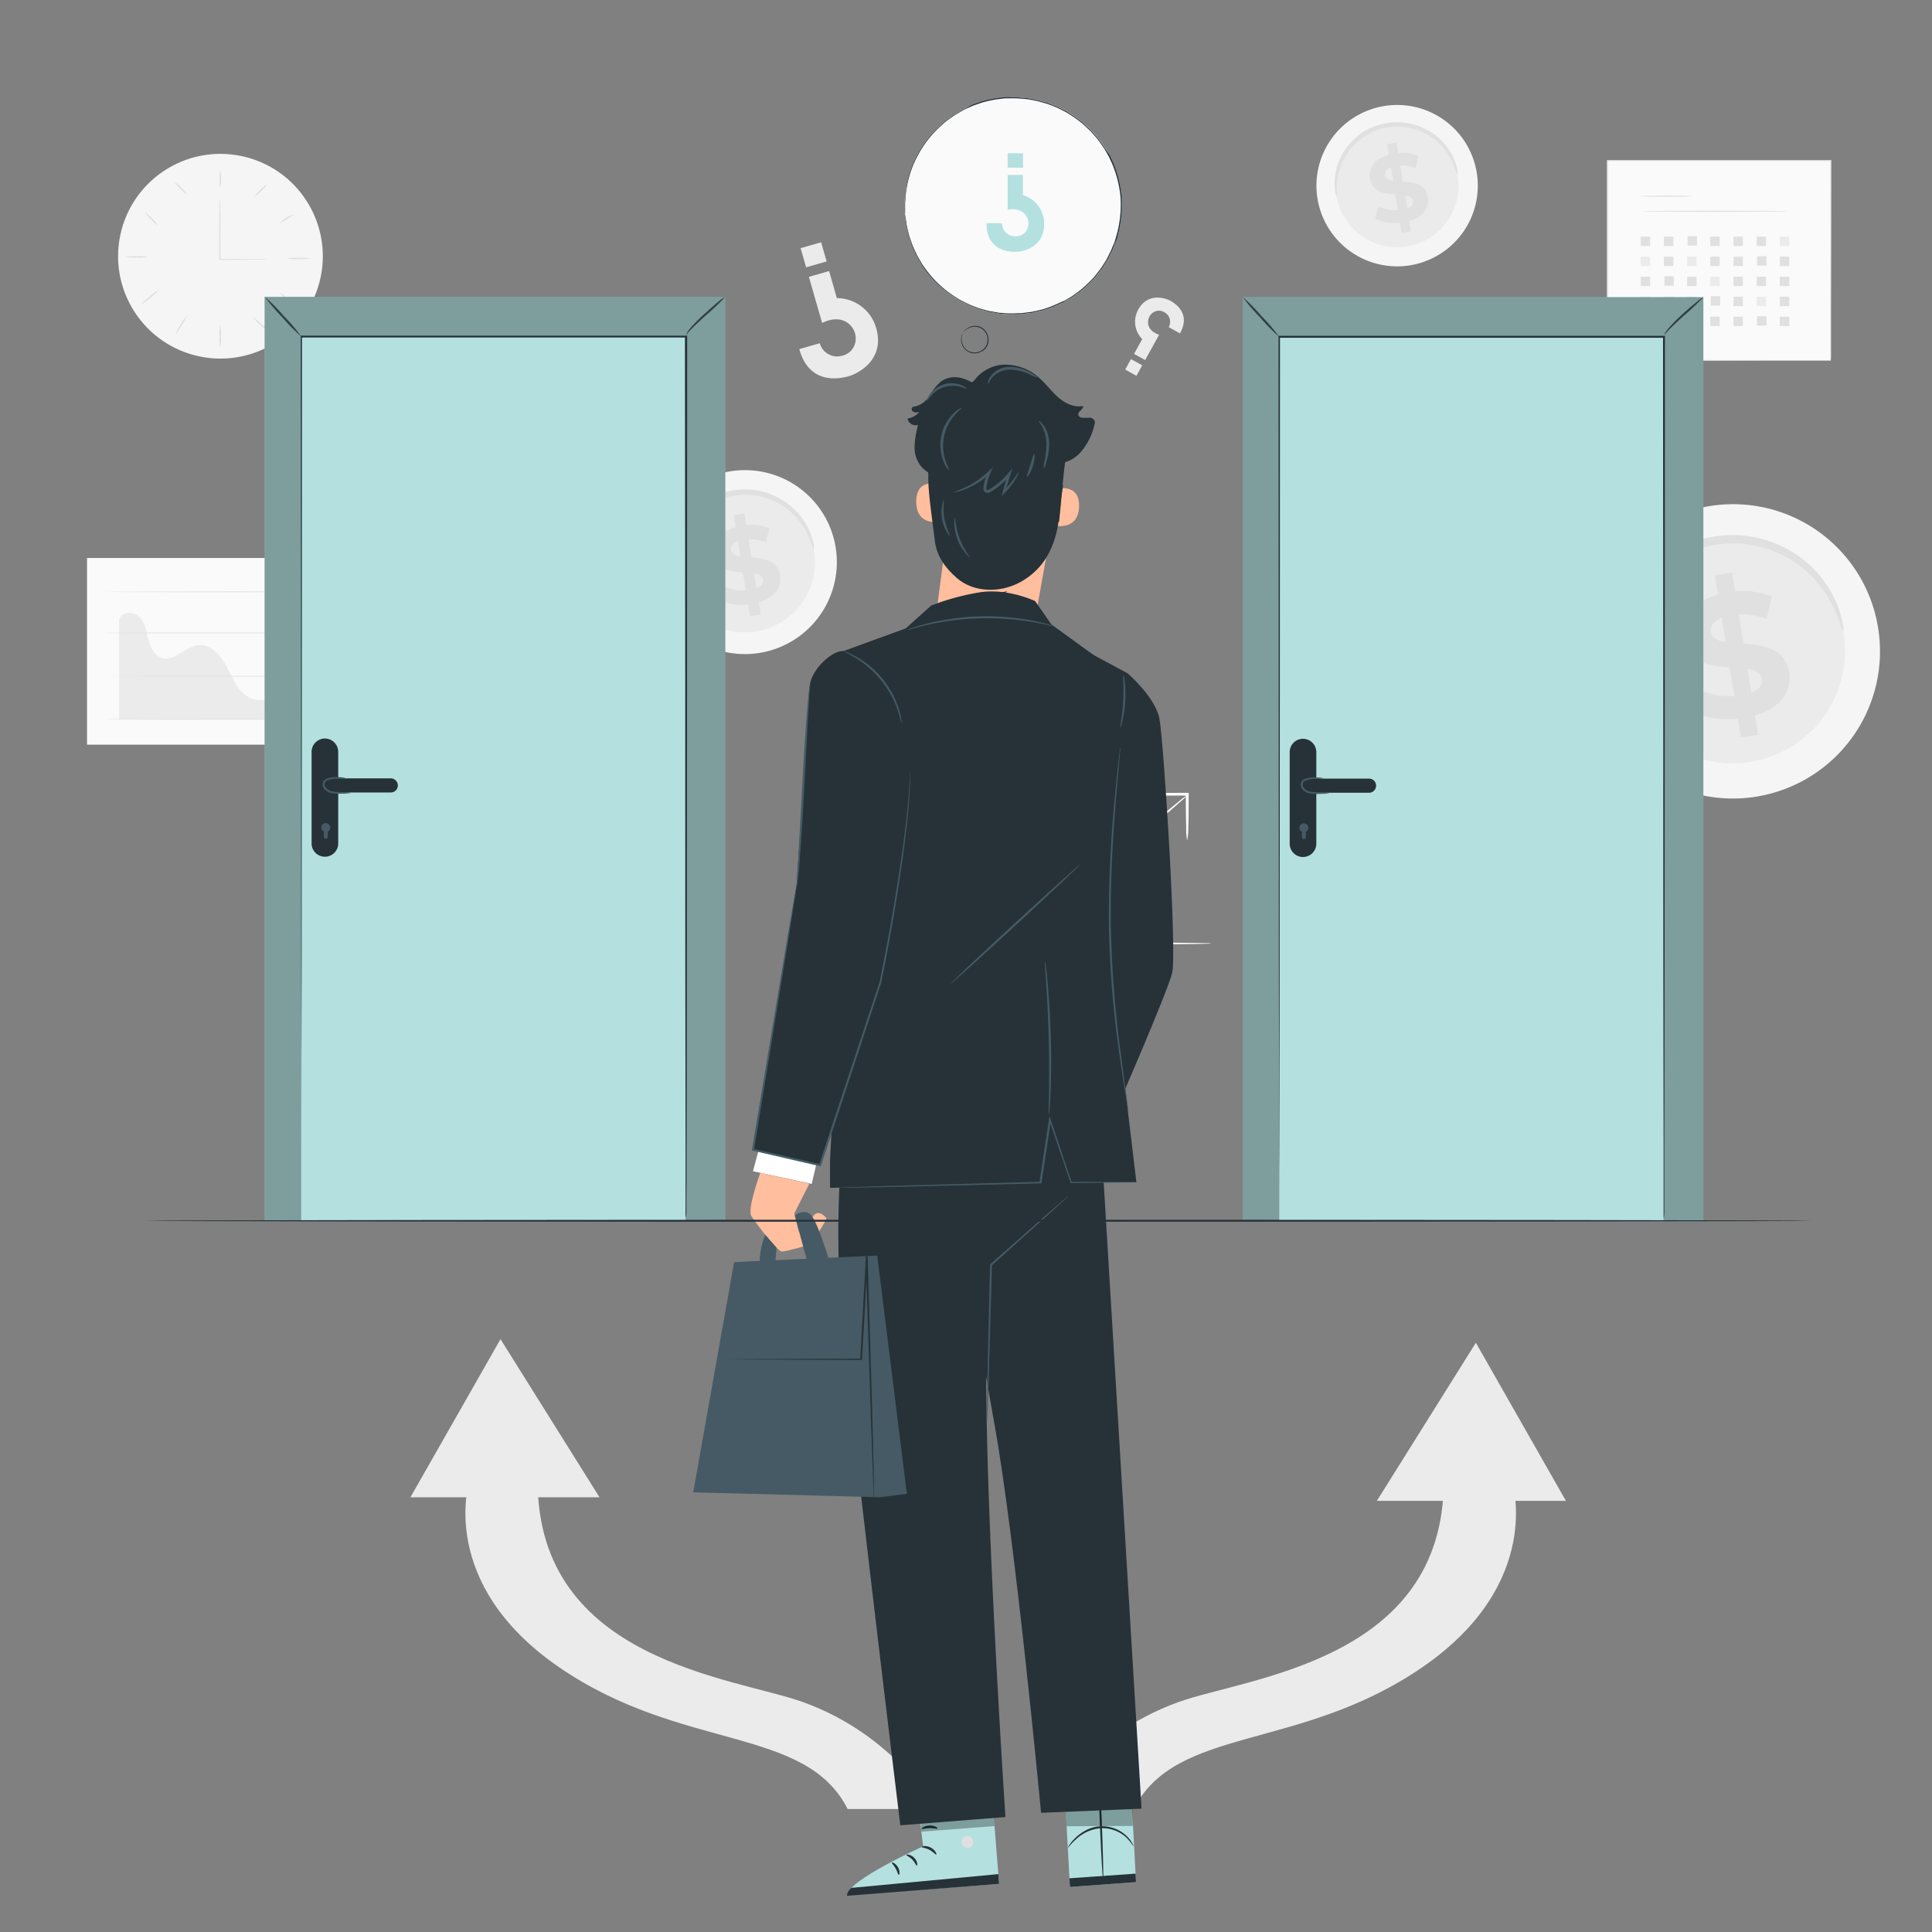 
<svg xmlns="http://www.w3.org/2000/svg" viewBox="0 0 500 500"><rect x="0" y="0" width="500" height="500" fill="#808080" stroke="none"/><g id="freepik--background-complete--inject-262"><circle cx="57.04" cy="66.31" r="26.49" transform="translate(-19.47 108.68) rotate(-78.27)" style="fill:#f5f5f5"></circle><path d="M69.07,67.12a5,5,0,0,1-.94.07l-2.57,0c-2.18,0-5.23.05-8.66.05h-.17v-.17c0-.55,0-1.13,0-1.71,0-3.84,0-7.31.05-9.83,0-1.21,0-2.21.06-3a5.6,5.6,0,0,1,.07-1.09A8,8,0,0,1,57,52.6c0,.77,0,1.77.06,3,0,2.52,0,6,0,9.83v1.71L56.9,67c3.43,0,6.48,0,8.66.06l2.57,0A5.83,5.83,0,0,1,69.07,67.12Z" style="fill:#e0e0e0"></path><path d="M57,44.17a7.63,7.63,0,0,1,.17,2.23A7.53,7.53,0,0,1,57,48.62a7.15,7.15,0,0,1-.17-2.22A7.24,7.24,0,0,1,57,44.17Z" style="fill:#e0e0e0"></path><path d="M69.05,47.74a7.54,7.54,0,0,1-1.43,1.68,7.54,7.54,0,0,1-1.68,1.43,7.54,7.54,0,0,1,1.43-1.68A7.54,7.54,0,0,1,69.05,47.74Z" style="fill:#e0e0e0"></path><path d="M76.1,55.45a8.32,8.32,0,0,1-1.82,1.22,9,9,0,0,1-1.92,1.06,5.85,5.85,0,0,1,1.74-1.35A5.89,5.89,0,0,1,76.1,55.45Z" style="fill:#e0e0e0"></path><path d="M80.24,66.89a13.3,13.3,0,0,1-3,.17,13.25,13.25,0,0,1-3-.17,14,14,0,0,1,3-.17A14,14,0,0,1,80.24,66.89Z" style="fill:#e0e0e0"></path><path d="M38.17,66.49a12.55,12.55,0,0,1-2.87.17,12.43,12.43,0,0,1-2.86-.17,11.79,11.79,0,0,1,2.86-.17A11.91,11.91,0,0,1,38.17,66.49Z" style="fill:#e0e0e0"></path><path d="M41.14,75A12.83,12.83,0,0,1,39,77a13.51,13.51,0,0,1-2.38,1.7,12.18,12.18,0,0,1,2.16-2A11.86,11.86,0,0,1,41.14,75Z" style="fill:#e0e0e0"></path><path d="M48.48,81.59A19.12,19.12,0,0,1,47,84.15a19.33,19.33,0,0,1-1.57,2.5A9.86,9.86,0,0,1,46.71,84,10,10,0,0,1,48.48,81.59Z" style="fill:#e0e0e0"></path><path d="M57,90.09a13.3,13.3,0,0,1-.17-3A13.25,13.25,0,0,1,57,84a14,14,0,0,1,.17,3A14,14,0,0,1,57,90.09Z" style="fill:#e0e0e0"></path><path d="M70.06,86a8.67,8.67,0,0,1-2.51-1.71,8.83,8.83,0,0,1-2-2.24,28.65,28.65,0,0,1,2.26,2A29.43,29.43,0,0,1,70.06,86Z" style="fill:#e0e0e0"></path><path d="M76.19,79.43a10.82,10.82,0,0,1-2-1.76,10.47,10.47,0,0,1-1.76-2,10.67,10.67,0,0,1,2,1.77A10.6,10.6,0,0,1,76.19,79.43Z" style="fill:#e0e0e0"></path><path d="M40.86,58.33a8.22,8.22,0,0,1-1.77-1.53A8.22,8.22,0,0,1,37.56,55a8,8,0,0,1,1.77,1.53A8,8,0,0,1,40.86,58.33Z" style="fill:#e0e0e0"></path><path d="M48.44,50.35a7.49,7.49,0,0,1-1.74-1.49,7.92,7.92,0,0,1-1.51-1.74,7.87,7.87,0,0,1,1.75,1.5A8.12,8.12,0,0,1,48.44,50.35Z" style="fill:#e0e0e0"></path><rect x="415.96" y="41.59" width="57.82" height="51.73" style="fill:#fafafa"></rect><path d="M473.78,93.32s0-.34,0-1,0-1.57,0-2.78c0-2.43,0-6,0-10.5,0-9,0-21.95-.07-37.49l.13.13-57.82,0h0l.15-.15c0,18.82,0,36.52,0,51.73l-.13-.14,41.82.07,11.79,0,3.13,0h0l-3.1,0-11.76,0L416,93.45h-.14v-.13c0-15.21,0-32.91,0-51.73v-.16H416l57.82,0h.13v.14c0,15.57-.05,28.52-.07,37.58,0,4.51,0,8,0,10.47,0,1.2,0,2.11,0,2.74S473.78,93.32,473.78,93.32Z" style="fill:#e0e0e0"></path><path d="M438.13,50.78c0,.08-3,.15-6.8.15s-6.79-.07-6.79-.15,3-.16,6.79-.16S438.13,50.69,438.13,50.78Z" style="fill:#e0e0e0"></path><path d="M462.63,54.66c0,.09-8.36.16-18.67.16s-18.68-.07-18.68-.16,8.36-.15,18.68-.15S462.63,54.58,462.63,54.66Z" style="fill:#e0e0e0"></path><rect x="424.63" y="61.24" width="2.44" height="2.44" style="fill:#e0e0e0"></rect><rect x="430.63" y="61.24" width="2.44" height="2.44" style="fill:#e0e0e0"></rect><rect x="436.74" y="61.13" width="2.44" height="2.44" style="fill:#e0e0e0"></rect><rect x="442.62" y="61.24" width="2.44" height="2.44" style="fill:#e0e0e0"></rect><rect x="448.62" y="61.24" width="2.44" height="2.44" style="fill:#e0e0e0"></rect><rect x="454.62" y="61.24" width="2.44" height="2.44" style="fill:#e0e0e0"></rect><rect x="460.61" y="61.24" width="2.44" height="2.44" style="fill:#ebebeb"></rect><rect x="424.63" y="66.42" width="2.44" height="2.44" style="fill:#ebebeb"></rect><rect x="430.63" y="66.42" width="2.44" height="2.44" style="fill:#e0e0e0"></rect><rect x="436.63" y="66.42" width="2.44" height="2.44" style="fill:#ebebeb"></rect><rect x="442.62" y="66.42" width="2.44" height="2.44" style="fill:#e0e0e0"></rect><rect x="448.62" y="66.42" width="2.44" height="2.44" style="fill:#e0e0e0"></rect><rect x="454.73" y="66.31" width="2.44" height="2.44" style="fill:#e0e0e0"></rect><rect x="460.61" y="66.42" width="2.44" height="2.44" style="fill:#e0e0e0"></rect><rect x="424.63" y="71.6" width="2.44" height="2.44" style="fill:#e0e0e0"></rect><rect x="430.74" y="71.49" width="2.44" height="2.44" style="fill:#e0e0e0"></rect><rect x="436.63" y="71.6" width="2.44" height="2.44" style="fill:#e0e0e0"></rect><rect x="442.62" y="71.6" width="2.44" height="2.44" style="fill:#ebebeb"></rect><rect x="448.62" y="71.6" width="2.44" height="2.44" style="fill:#e0e0e0"></rect><rect x="454.62" y="71.6" width="2.44" height="2.44" style="fill:#e0e0e0"></rect><rect x="460.61" y="71.6" width="2.44" height="2.44" style="fill:#e0e0e0"></rect><rect x="424.63" y="76.78" width="2.44" height="2.44" style="fill:#e0e0e0"></rect><rect x="430.63" y="76.78" width="2.44" height="2.44" style="fill:#e0e0e0"></rect><rect x="436.63" y="76.78" width="2.44" height="2.44" style="fill:#e0e0e0"></rect><rect x="442.73" y="76.67" width="2.44" height="2.44" style="fill:#e0e0e0"></rect><rect x="448.62" y="76.78" width="2.44" height="2.44" style="fill:#e0e0e0"></rect><rect x="454.62" y="76.78" width="2.44" height="2.44" style="fill:#ebebeb"></rect><rect x="460.61" y="76.78" width="2.44" height="2.44" style="fill:#e0e0e0"></rect><rect x="424.63" y="81.96" width="2.44" height="2.44" style="fill:#e0e0e0"></rect><rect x="430.63" y="81.96" width="2.44" height="2.44" style="fill:#ebebeb"></rect><rect x="436.63" y="81.96" width="2.44" height="2.44" style="fill:#e0e0e0"></rect><rect x="442.62" y="81.96" width="2.44" height="2.44" style="fill:#e0e0e0"></rect><rect x="448.62" y="81.96" width="2.44" height="2.44" style="fill:#e0e0e0"></rect><rect x="454.73" y="81.84" width="2.44" height="2.44" style="fill:#e0e0e0"></rect><rect x="460.61" y="81.96" width="2.44" height="2.44" style="fill:#e0e0e0"></rect><path d="M486.13,163A38.08,38.08,0,1,1,443,130.89,38,38,0,0,1,486.13,163Z" style="fill:#f5f5f5"></path><path d="M477.16,164.31a29,29,0,1,1-32.87-24.48A29,29,0,0,1,477.16,164.31Z" style="fill:#ebebeb"></path><path d="M477,163.41c-.18,0-.48-1.21-1.26-3.34a30.77,30.77,0,0,0-4.6-8.32,28.84,28.84,0,0,0-10.89-8.59,26.61,26.61,0,0,0-3.79-1.39,27.37,27.37,0,0,0-4.1-.88,28.35,28.35,0,0,0-4.34-.25,28.16,28.16,0,0,0-8.79,1.56,27.45,27.45,0,0,0-4,1.73,28.07,28.07,0,0,0-6.63,4.85,29.09,29.09,0,0,0-4.6,5.86,29.58,29.58,0,0,0-2.67,6,30.71,30.71,0,0,0-1.45,9.39c0,2.27.14,3.54,0,3.57s-.56-1.2-.83-3.52a26.72,26.72,0,0,1,.8-9.88,29,29,0,0,1,7.33-12.81,29.54,29.54,0,0,1,11.34-7.22,29.82,29.82,0,0,1,9.48-1.69,30.08,30.08,0,0,1,4.68.31,28.7,28.7,0,0,1,4.42,1,27.4,27.4,0,0,1,4,1.57,29.83,29.83,0,0,1,6.67,4.37,29,29,0,0,1,4.63,5.14,26.63,26.63,0,0,1,4.15,9C477.14,162.09,477.15,163.39,477,163.41Z" style="fill:#e0e0e0"></path><path d="M454.19,185.14l.8,5-4.46.71-.78-4.86c-4.45.44-8.9-.26-11.66-1.78l1.58-5.83a18.27,18.27,0,0,0,9.15,1.78l-1.19-7.45c-5.14-.41-10.93-1.17-11.95-7.54-.76-4.73,2-9.33,8.94-11.26l-.8-5,4.46-.71.78,4.86a20.35,20.35,0,0,1,9.48,1.27l-1.35,5.84A18.44,18.44,0,0,0,450,159l1.21,7.58c5.13.36,10.83,1.14,11.84,7.42C463.79,178.62,461.05,183.17,454.19,185.14Zm-7.61-19-1-6.32c-2.28.91-3,2.35-2.77,3.82S444.52,165.85,446.58,166.15Zm9.38,9.52c-.25-1.56-1.67-2.2-3.7-2.57l1,6.15C455.4,178.41,456.19,177.09,456,175.67Z" style="fill:#e0e0e0"></path><path d="M216.32,142a23.8,23.8,0,1,1-27-20.07A23.77,23.77,0,0,1,216.32,142Z" style="fill:#f5f5f5"></path><path d="M210.72,142.86a18.14,18.14,0,1,1-20.55-15.3A18.12,18.12,0,0,1,210.72,142.86Z" style="fill:#ebebeb"></path><path d="M210.63,142.29a10.39,10.39,0,0,1-.79-2.08A18.78,18.78,0,0,0,207,135a18,18,0,0,0-6.81-5.37,16.57,16.57,0,0,0-2.36-.87,16.76,16.76,0,0,0-2.57-.55,18.62,18.62,0,0,0-2.71-.16,19,19,0,0,0-2.79.27A18.58,18.58,0,0,0,187,129a17.33,17.33,0,0,0-2.49,1.08,16.79,16.79,0,0,0-2.23,1.4,15.91,15.91,0,0,0-1.91,1.63,18.14,18.14,0,0,0-2.88,3.66,18.62,18.62,0,0,0-2.57,9.59,11.45,11.45,0,0,1,0,2.23,5.3,5.3,0,0,1-.52-2.2,16.68,16.68,0,0,1,.5-6.17,18,18,0,0,1,1.61-4,18.42,18.42,0,0,1,3-4,18.91,18.91,0,0,1,4.4-3.33,18.43,18.43,0,0,1,5.61-1.95,19.16,19.16,0,0,1,3-.29,18.08,18.08,0,0,1,5.69.82,16.89,16.89,0,0,1,2.52,1,18.8,18.8,0,0,1,4.17,2.73,18.42,18.42,0,0,1,2.89,3.21,16.74,16.74,0,0,1,2.6,5.63A5.32,5.32,0,0,1,210.63,142.29Z" style="fill:#e0e0e0"></path><path d="M196.35,155.87l.5,3.12-2.78.45-.49-3a13.34,13.34,0,0,1-7.29-1.11l1-3.65a11.44,11.44,0,0,0,5.72,1.12l-.75-4.66c-3.21-.25-6.83-.73-7.46-4.71-.48-3,1.26-5.83,5.58-7l-.49-3.09,2.78-.45.49,3a12.69,12.69,0,0,1,5.92.79l-.84,3.65a11.44,11.44,0,0,0-4.49-.76l.76,4.73c3.2.23,6.77.72,7.39,4.64C202.36,151.8,200.64,154.65,196.35,155.87ZM191.6,144l-.64-3.95c-1.42.57-1.87,1.47-1.73,2.39S190.31,143.82,191.6,144Zm5.86,6c-.15-1-1-1.38-2.31-1.61l.62,3.85C197.11,151.67,197.61,150.85,197.46,150Z" style="fill:#e0e0e0"></path><path d="M382.23,45a20.88,20.88,0,1,1-23.66-17.61A20.85,20.85,0,0,1,382.23,45Z" style="fill:#f5f5f5"></path><path d="M377.31,45.74a15.91,15.91,0,1,1-18-13.42A15.88,15.88,0,0,1,377.31,45.74Z" style="fill:#ebebeb"></path><path d="M377.24,45.24a8.55,8.55,0,0,1-.7-1.83,16.3,16.3,0,0,0-5-7.12,16.13,16.13,0,0,0-3.48-2.15,15.91,15.91,0,0,0-4.32-1.24,15.61,15.61,0,0,0-2.38-.14,17.07,17.07,0,0,0-2.45.24,18.28,18.28,0,0,0-2.37.61,15.39,15.39,0,0,0-2.19,1,14.94,14.94,0,0,0-1.95,1.23,14.7,14.7,0,0,0-1.68,1.43,16.12,16.12,0,0,0-2.52,3.22,15.75,15.75,0,0,0-1.47,3.26,16.76,16.76,0,0,0-.79,5.15,8.78,8.78,0,0,1,0,1.95,4.56,4.56,0,0,1-.46-1.93,14.73,14.73,0,0,1,.44-5.41,15.83,15.83,0,0,1,1.42-3.52,16.05,16.05,0,0,1,4.38-5.08,15.91,15.91,0,0,1,2.09-1.35,17.24,17.24,0,0,1,2.35-1,17.8,17.8,0,0,1,2.56-.67,18.27,18.27,0,0,1,2.64-.25,16.48,16.48,0,0,1,5,.71,16.79,16.79,0,0,1,2.22.87,16.34,16.34,0,0,1,3.65,2.39,16,16,0,0,1,2.54,2.82A14.78,14.78,0,0,1,377,43.27,4.7,4.7,0,0,1,377.24,45.24Z" style="fill:#e0e0e0"></path><path d="M364.71,57.16l.44,2.73-2.44.39-.43-2.66a11.67,11.67,0,0,1-6.39-1l.86-3.2a10,10,0,0,0,5,1l-.65-4.08c-2.82-.23-6-.64-6.55-4.14-.42-2.59,1.11-5.11,4.9-6.17L359,37.32l2.45-.39.42,2.66a11.15,11.15,0,0,1,5.2.7l-.74,3.2a10.3,10.3,0,0,0-3.94-.68l.66,4.16c2.82.2,5.94.63,6.49,4.07C370,53.58,368.48,56.08,364.71,57.16Zm-4.17-10.41L360,43.28c-1.25.5-1.65,1.29-1.52,2.1S359.41,46.58,360.54,46.75ZM365.69,52c-.14-.85-.92-1.2-2-1.4l.54,3.37C365.38,53.47,365.81,52.75,365.69,52Z" style="fill:#e0e0e0"></path><rect x="22.52" y="144.41" width="78.06" height="48.31" style="fill:#fafafa"></rect><path d="M81.74,179.34c-5.41-2.05-11.64,3.63-16.94,1.31-3.09-1.34-4.49-4.84-6-7.85s-4.12-6.18-7.47-5.83-6.11,4.26-9.37,3.32c-2.06-.59-3.09-2.88-3.6-4.95s-.88-4.38-2.44-5.84-4.84-1.06-5.09,1.06v25.62H91.87S83.61,180.06,81.74,179.34Z" style="fill:#ebebeb"></path><path d="M93.5,186.18s-14.8.09-33,.09-33.05,0-33.05-.09,14.8-.1,33.05-.1S93.5,186.12,93.5,186.18Z" style="fill:#e0e0e0"></path><path d="M93.5,175s-14.8.1-33,.1S27.4,175,27.4,175s14.8-.1,33.05-.1S93.5,174.93,93.5,175Z" style="fill:#e0e0e0"></path><path d="M93.5,163.8c0,.06-14.8.1-33,.1s-33.05,0-33.05-.1,14.8-.1,33.05-.1S93.5,163.75,93.5,163.8Z" style="fill:#e0e0e0"></path><path d="M93.5,153.17c0,.05-14.8.1-33,.1s-33.05-.05-33.05-.1,14.8-.1,33.05-.1S93.5,153.11,93.5,153.17Z" style="fill:#e0e0e0"></path><path d="M206.86,90.35l5.29-1.52a4.68,4.68,0,0,0,5.92,3.2,4.45,4.45,0,0,0,3.36-3.92,4.92,4.92,0,0,0-1.61-4.18c-1.32-1.22-3.67-2-7.06-.35l-3.42-11.93,5.23-1.5,2,7A10.62,10.62,0,0,1,226.78,85c2.22,7.74-4.2,11.53-7.17,12.38C217.34,98,209.44,99.72,206.86,90.35Z" style="fill:#ebebeb"></path><rect x="207.8" y="63.37" width="5.52" height="5.16" transform="translate(-10.02 60.66) rotate(-16.02)" style="fill:#ebebeb"></rect><path d="M305.37,86.27l-2.9-1.6a2.82,2.82,0,0,0-1.16-3.88,2.69,2.69,0,0,0-3.1.24,3,3,0,0,0-1.09,2.46c0,1.08.71,2.42,2.86,3.15l-3.62,6.54-2.87-1.59,2.12-3.83a6.39,6.39,0,0,1-1-7.69c2.35-4.23,6.69-3.11,8.32-2.21C304.18,78.55,308.25,81.19,305.37,86.27Z" style="fill:#ebebeb"></path><rect x="291.75" y="93.53" width="3.32" height="3.1" transform="translate(504.01 320.43) rotate(-151.02)" style="fill:#ebebeb"></rect><polygon points="129.53 346.57 106.22 387.49 155.15 387.49 129.53 346.57" style="fill:#ebebeb"></polygon><path d="M121.47,383.34s-8.48,26.44,23.34,48.22,63.59,15,74.56,36.61h22.75s-10.33-19-34.22-27.64c-17.82-6.45-68.75-10.53-68.75-57.19Z" style="fill:#ebebeb"></path><polygon points="381.95 347.5 405.26 388.42 356.33 388.42 381.95 347.5" style="fill:#ebebeb"></polygon><path d="M391.31,383.34s8.48,26.44-23.33,48.22-63.6,15-74.57,36.61H270.66s10.33-19,34.22-27.64c17.83-6.45,68.75-10.53,68.75-57.19Z" style="fill:#ebebeb"></path></g><g id="freepik--Character--inject-262"><path d="M313.46,244.16a5.87,5.87,0,0,1-1.09.08l-3.1.06-11.43.12-37.7.1h-3v-.36c0-14.08.08-26.7.11-35.9.05-4.51.08-8.17.11-10.79,0-1.21.05-2.19.07-2.92a4.76,4.76,0,0,1,.07-1,6.73,6.73,0,0,1,.06,1c0,.73,0,1.71.07,2.92,0,2.62.06,6.28.11,10.79,0,9.2.07,21.82.11,35.9l-.35-.35h2.68l37.7.1,11.43.12,3.1.06A8.55,8.55,0,0,1,313.46,244.16Z" style="fill:#fff"></path><path d="M307.23,205.82a13.88,13.88,0,0,1-1.67,1.59l-4.72,4.15c-4,3.48-9.59,8.26-15.78,13.49l-.93.8-.24.2-.23-.22-7-6.51h.44l-10.3,8.49-3,2.39a6.79,6.79,0,0,1-1.12.8,7,7,0,0,1,1-1l2.87-2.54,10.13-8.69.22-.19.22.2,7.05,6.48h-.47l.93-.79c6.19-5.24,11.82-9.95,15.91-13.33l4.87-4A14.18,14.18,0,0,1,307.23,205.82Z" style="fill:#fff"></path><path d="M307.23,217.55a18.07,18.07,0,0,1-.24-3.49c-.06-2.17-.11-5.17-.11-8.52l.35.36h-.6c-3.48,0-6.64,0-8.92-.11a18.57,18.57,0,0,1-3.69-.25,18.57,18.57,0,0,1,3.69-.25c2.28-.06,5.44-.1,8.92-.1h1v.35c0,3.35,0,6.35-.11,8.52A16.6,16.6,0,0,1,307.23,217.55Z" style="fill:#fff"></path><path d="M236.47,457.67l2.43,20.16s-19.62,8.81-19.53,12.59l39.2-2.88L256.07,456Z" style="fill:#B4E0E0"></path><path d="M250.64,475.2a1.63,1.63,0,0,1,1.27,1.75,1.55,1.55,0,0,1-1.72,1.28,1.71,1.71,0,0,1-1.34-1.86,1.62,1.62,0,0,1,1.94-1.13" style="fill:#e0e0e0"></path><path d="M258.57,487.54l-.2-2.52-38,3.56a3,3,0,0,0-1.19,2.06Z" style="fill:#263238"></path><path d="M238.55,478c0,.19,1,.2,2,.74s1.58,1.31,1.75,1.22-.21-1.18-1.44-1.82S238.49,477.82,238.55,478Z" style="fill:#263238"></path><path d="M234.55,480.06c0,.19.83.44,1.56,1.21s1,1.61,1.18,1.58.22-1.13-.7-2.06S234.54,479.87,234.55,480.06Z" style="fill:#263238"></path><path d="M232.61,485.22c.18,0,.37-1-.22-2s-1.52-1.36-1.59-1.19.54.69,1,1.53S232.42,485.22,232.61,485.22Z" style="fill:#263238"></path><path d="M238.51,473.3c.09.17,1-.17,2.05-.19s2,.26,2.07.08-.79-.79-2.08-.75S238.4,473.16,238.51,473.3Z" style="fill:#263238"></path><path d="M237.44,469a3.69,3.69,0,0,0,2-.17,9.06,9.06,0,0,0,2-.82,8.32,8.32,0,0,0,1.09-.7,2.33,2.33,0,0,0,.56-.51.85.85,0,0,0,0-1,1.11,1.11,0,0,0-.88-.37,2.88,2.88,0,0,0-.74.17,6.78,6.78,0,0,0-1.19.52,7,7,0,0,0-1.73,1.36c-.84.92-1.1,1.67-1,1.7s.49-.58,1.37-1.36a7.93,7.93,0,0,1,1.68-1.15,6.94,6.94,0,0,1,1.11-.44c.41-.15.76-.18.89,0s.05.09,0,.22a1.93,1.93,0,0,1-.41.38,12,12,0,0,1-1,.69,11.35,11.35,0,0,1-1.85.89A13.3,13.3,0,0,0,237.44,469Z" style="fill:#263238"></path><g style="opacity:0.3"><polygon points="257.08 468.09 257.39 472.58 238.44 474.04 238.13 469.96 257.08 468.09"></polygon></g><polygon points="292.31 455.36 294 487.09 276.9 488.34 275.15 456.56 292.31 455.36" style="fill:#B4E0E0"></polygon><path d="M285.49,486.51c-.14,0-.54-6.94-.89-15.51s-.51-15.53-.37-15.53.54,6.94.89,15.51S285.63,486.5,285.49,486.51Z" style="fill:#263238"></path><polygon points="293.88 484.9 276.78 486.1 276.9 488.34 294 487.09 293.88 484.9" style="fill:#263238"></polygon><path d="M276.34,478.18s.11-.28.41-.71a11.48,11.48,0,0,1,1.44-1.71,12,12,0,0,1,2.68-2,8.94,8.94,0,0,1,3.94-1.12,9.11,9.11,0,0,1,6.82,2.57A8,8,0,0,1,293,477a2,2,0,0,1,.31.77,16.46,16.46,0,0,0-1.9-2.3,9.14,9.14,0,0,0-6.55-2.32,10.5,10.5,0,0,0-6.39,2.86C277.07,477.27,276.42,478.24,276.34,478.18Z" style="fill:#263238"></path><g style="opacity:0.3"><polygon points="293.13 468.17 293.16 472.54 276.04 472.64 275.82 468.68 293.13 468.17"></polygon></g><path d="M251,99.5l.54-.13a10.13,10.13,0,0,1,8.29-5A13.14,13.14,0,0,1,269,97.85c1.75,1.54,3.13,3.47,4.89,5s4.09,2.69,6.37,2.21c.28.85-1.31,1.36-1.21,2.25a1,1,0,0,0,.9.78,10.74,10.74,0,0,0,1.88,0,1.51,1.51,0,0,1,1.49.92,1.74,1.74,0,0,1-.08.9,16.12,16.12,0,0,1-3.7,7.26,8.5,8.5,0,0,1-7.43,2.71c-2.16-.41-4-1.82-5.68-3.19l-9.76-7.82a21.71,21.71,0,0,1-4.15-4A7.39,7.39,0,0,1,251,99.5Z" style="fill:#263238"></path><path d="M253,100a10.59,10.59,0,0,0-4.54-2.24,6.33,6.33,0,0,0-4.89.93,14.08,14.08,0,0,0-3,3.68,5.93,5.93,0,0,1-3.68,2.8,1.37,1.37,0,0,0-.78.25c-.36.34-.1,1,.35,1.2a2.25,2.25,0,0,0,1.45,0,5.14,5.14,0,0,1-3.06,1.72A2.24,2.24,0,0,0,237.6,110a22.89,22.89,0,0,0-.9,5.61,7.73,7.73,0,0,0,1.82,5.25c1.43,1.54,3.74,2.39,4.36,4.39" style="fill:#263238"></path><path d="M266.67,167l-25.39-.32L244.12,145s-1.74-.37-1.85-9.78-.55-25.39-.55-25.39h0A32.69,32.69,0,0,1,274.57,114l1.39,1.08Z" style="fill:#ffbe9d"></path><path d="M273,126.63c.16-.07,6.47-1.91,6.26,4.52s-6.62,4.9-6.62,4.72S273,126.63,273,126.63Z" style="fill:#ffbe9d"></path><path d="M242.81,125.29c-.16-.07-5.89-1.61-5.69,4.82s6.62,4.89,6.63,4.71S242.81,125.29,242.81,125.29Z" style="fill:#ffbe9d"></path><path d="M275.1,125.92c-1,5.38-.77,8.22-1.66,11.81-1.41,5.7-4.24,10.07-9.37,12.91s-12.07,2.79-16.48-1.08c-3.06-2.68-5.22-5.72-5.68-9.77s-1.64-11.64-1.67-15.71c-.05-7.34.19-13.93.19-13.93l21-3.79,11.93,7.09Z" style="fill:#263238"></path><path d="M253.46,153.89a6.75,6.75,0,0,0,3.68.32,6.89,6.89,0,0,0,3.51-1.11c-.06-.16-1.61.32-3.58.53S253.48,153.72,253.46,153.89Z" style="fill:#263238"></path><path d="M274.08,135.08c.62-5.53,1-11.84,1.88-17.66.32-2.19,1.1-5.34.91-7.54s-.8-1.53-1.77-3.52c-1.22-2.5-5.88-4.17-8.61-4.72s-3.07-2.9-5.16-1.07a6.81,6.81,0,0,0-12.41,2.87,4.73,4.73,0,0,0-7.81,4.74,4.62,4.62,0,0,0-3.11,7.08c1,1.49,2.72,2.32,3.79,3.74a5.35,5.35,0,0,1,.32,5.81" style="fill:#263238"></path><path d="M247.06,133.93A12.26,12.26,0,0,0,251,144.3c.14-.12-1.57-2-2.65-4.93S247.24,133.92,247.06,133.93Z" style="fill:#455a64"></path><path d="M244.24,129.24A9.91,9.91,0,0,0,246,139a27.68,27.68,0,0,1-1.6-4.73C243.9,131.51,244.42,129.27,244.24,129.24Z" style="fill:#455a64"></path><path d="M270.66,107a14.41,14.41,0,0,0-6.55-5.86,8.4,8.4,0,0,0-8.42,1.06" style="fill:#263238"></path><path d="M270.13,121.24a5.41,5.41,0,0,1,.2-1.9,24.28,24.28,0,0,0,.49-4.45,10,10,0,0,0-1-4.27c-.51-1-1-1.53-.93-1.62s.72.33,1.39,1.36a8.58,8.58,0,0,1,1.24,4.52,15.61,15.61,0,0,1-.71,4.58A5,5,0,0,1,270.13,121.24Z" style="fill:#455a64"></path><path d="M265.79,123.37c-.19-.11.33-1.38.84-3s.82-2.93,1-2.91.21,1.47-.32,3.14S266,123.47,265.79,123.37Z" style="fill:#455a64"></path><path d="M245.65,121.71a5.23,5.23,0,0,1-1.45-2.29,11.48,11.48,0,0,1-.62-6.53,11.36,11.36,0,0,1,3.08-5.78,5.45,5.45,0,0,1,2.22-1.57c.07.1-.77.69-1.83,1.92a12.1,12.1,0,0,0-2.35,11.78C245.2,120.78,245.75,121.65,245.65,121.71Z" style="fill:#455a64"></path><path d="M268.57,97.79a9.8,9.8,0,0,1-2.06-.87,12.13,12.13,0,0,0-5.06-1.24,6.14,6.14,0,0,0-4.59,1.93,13.49,13.49,0,0,0-1.17,1.83c-.08,0-.11-1,.76-2.16a5.68,5.68,0,0,1,1.95-1.64,7,7,0,0,1,3-.71,10.68,10.68,0,0,1,5.3,1.52C268,97.15,268.62,97.71,268.57,97.79Z" style="fill:#455a64"></path><path d="M239.89,103.75c-.08,0,.07-.75.75-1.7a6.94,6.94,0,0,1,8.17-2.38c1.09.45,1.6,1,1.55,1s-.67-.25-1.71-.54a7.38,7.38,0,0,0-7.6,2.21C240.32,103.18,240,103.8,239.89,103.75Z" style="fill:#455a64"></path><path d="M246.81,127.39c0-.09,1-.37,2.73-1.13a22,22,0,0,0,6.21-4.2l1.21-1.18-.66,1.56a14,14,0,0,0-.91,3.06c-.1.52-.19,1.19,0,1.28s.72-.12,1.2-.46a19.12,19.12,0,0,0,4.31-3.82l1.12-1.33-.51,1.66-1.42,4.6-.48-.29a28.26,28.26,0,0,0,4.11-5.18,5.32,5.32,0,0,1-.72,1.68,17.94,17.94,0,0,1-3,3.92l-.79.78.3-1.08,1.31-4.63.61.32a19.27,19.27,0,0,1-4.46,4,7,7,0,0,1-.83.48,1.2,1.2,0,0,1-1.21-.05,1.28,1.28,0,0,1-.42-1.11c0-.34.08-.61.13-.9a13.76,13.76,0,0,1,1-3.2l.55.38a19.82,19.82,0,0,1-6.52,4.09A9.19,9.19,0,0,1,246.81,127.39Z" style="fill:#455a64"></path><path d="M259.08,102.59a3.29,3.29,0,0,0-2-1.57,5.89,5.89,0,0,0-2.61-.06,9.41,9.41,0,0,0-5.47,3.16c-.31.38-.59,1-.26,1.32a1.12,1.12,0,0,0,.72.25,40.1,40.1,0,0,0,9.48-.34" style="fill:#263238"></path><path d="M273.18,164.27a6.21,6.21,0,0,1-1.35-.1l-3.65-.43c-3.08-.36-7.35-.81-12.07-1.16s-9-.52-12.11-.61l-3.68-.11a6.57,6.57,0,0,1-1.35-.1,7.33,7.33,0,0,1,1.35-.1c.87,0,2.13-.06,3.69-.06,3.11,0,7.4.11,12.14.46s9,.86,12.08,1.32c1.54.22,2.78.43,3.63.59A7.08,7.08,0,0,1,273.18,164.27Z" style="fill:#455a64"></path><path d="M284.57,288.45l10.86,179.64-26,1.06s-6.56-69.91-12-100.19-6.81-42.73-6.81-42.73l4.8-34.71Z" style="fill:#263238"></path><path d="M218.13,294.55a259.15,259.15,0,0,0,0,49.25C220.7,371.55,233,472.39,233,472.39l27.21-2.14s-8-119.51-3.74-138.72l18.68-17.87,2.67-28.26Z" style="fill:#263238"></path><path d="M276.47,309.57a3,3,0,0,1-.36.38l-1.1,1-4.16,3.8-14.24,12.79.09-.18c-.05,2.22-.11,4.52-.17,6.88-.26,9.28-.5,17.67-.68,23.82-.11,3-.2,5.45-.26,7.21-.05.81-.08,1.46-.1,2a3.42,3.42,0,0,1-.07.68,3.38,3.38,0,0,1,0-.69v-2c0-1.77.06-4.22.1-7.22.14-6.15.32-14.55.53-23.82.06-2.36.12-4.66.18-6.88v-.11l.09-.08,14.35-12.66,4.26-3.69,1.15-1A2.08,2.08,0,0,1,276.47,309.57Z" style="fill:#455a64"></path><path d="M291.88,174.31s7.05,6.06,8.16,11.59,4.6,60.75,3.31,65.91-15,36.64-15,36.64l-3.79-30.75V227Z" style="fill:#263238"></path><polygon points="196.28 297.86 194.87 303.11 210.07 306.4 211.25 301.35 196.28 297.86" style="fill:#fff"></polygon><path d="M214.81,300.13v7.29L269.27,306s2.75-17.34,3.06-16.41S277.59,306,277.59,306l16.51,0L286,238.05l5.93-63.74-20.48-11-2.13-4.41s-22.09-2.22-28-1.17L239.22,163l-7.86,2.8-13.23,72.24Z" style="fill:#263238"></path><path d="M218.26,168.51l16.15-5.89,6.56-5.89a62.34,62.34,0,0,1,12.12-3.36c7.4-1.35,14.8,2.19,14.8,2.19l4.21,6.05L293,176.76l-2,57.87L228,239.18Z" style="fill:#263238"></path><path d="M206.13,229.33c.51-.68,2.71-48.73,3.55-52.6s5.72-8.41,8.58-8.24,17.33,10.59,17.33,29.44-7.74,56.2-7.74,56.2L212.2,301.57l-17.33-4,11.44-69.32" style="fill:#263238"></path><path d="M234.63,163a66.66,66.66,0,0,1,37.91-1" style="fill:#263238"></path><path d="M272.54,162a7.53,7.53,0,0,1-1.49-.27c-.95-.21-2.33-.48-4-.77a73,73,0,0,0-13.5-.94,71,71,0,0,0-13.42,1.68c-1.69.38-3.06.72-4,1a8,8,0,0,1-1.47.34,8.88,8.88,0,0,1,1.41-.54c.92-.32,2.27-.72,4-1.15a63.08,63.08,0,0,1,27.07-.74c1.72.34,3.09.66,4,.94A8.79,8.79,0,0,1,272.54,162Z" style="fill:#455a64"></path><path d="M289.93,193.44v.25c0,.19,0,.43-.05.71-.06.67-.13,1.59-.23,2.75-.22,2.38-.52,5.83-.87,10.1-.67,8.52-1.5,20.33-1.27,33.38a290.28,290.28,0,0,0,2.72,33.29c.56,4.2,1,7.62,1.35,10,.15,1.15.27,2.07.36,2.73,0,.29.05.52.08.72s0,.24,0,.24a1,1,0,0,1-.07-.24c0-.19-.08-.42-.13-.7l-.45-2.72c-.39-2.36-.92-5.78-1.52-10A267.64,267.64,0,0,1,287,240.64a309.4,309.4,0,0,1,1.43-33.42c.39-4.27.74-7.71,1-10.09.14-1.15.25-2.07.33-2.74,0-.28.07-.52.09-.71A.81.81,0,0,1,289.93,193.44Z" style="fill:#455a64"></path><path d="M235.59,197.93c0,18.84-7.74,56.2-7.74,56.2L212.2,301.57l-17.33-4,11.44-69.32" style="fill:#263238"></path><path d="M206.31,228.21a1.52,1.52,0,0,1,0,.35c0,.24-.08.57-.14,1l-.6,3.86c-.54,3.39-1.33,8.3-2.31,14.45-2,12.34-4.84,29.67-8.11,49.7l-.19-.28,17.33,4-.3.17,2.92-8.88c4.57-13.81,8.9-26.91,12.75-38.56v0c3.33-16.45,5.55-30.48,6.72-40.41.62-5,.88-8.9,1.06-11.6.08-1.34.09-2.38.13-3.08,0-.33,0-.6,0-.79a.94.94,0,0,1,0-.27,1.1,1.1,0,0,1,0,.27V199c0,.7,0,1.74,0,3.09-.13,2.7-.35,6.65-.92,11.62-1.1,10-3.25,24-6.55,40.47v0h0c-3.83,11.65-8.14,24.76-12.69,38.57-1,3.05-2,6.05-2.93,8.88l-.08.23-.23-.06-17.32-4-.23-.06,0-.23,8.29-49.68c1-6.13,1.88-11,2.45-14.42.3-1.66.52-2.95.68-3.85.08-.42.14-.75.19-1S206.31,228.21,206.31,228.21Z" style="fill:#455a64"></path><path d="M206.13,229.33c.51-.68,2.71-48.73,3.55-52.6" style="fill:#263238"></path><path d="M209.68,176.73a2.2,2.2,0,0,1,0,.54q0,.6-.12,1.53c-.09,1.4-.21,3.31-.36,5.63-.27,4.83-.64,11.38-1,18.61s-.82,13.85-1.16,18.61-.66,7.71-.82,7.68c0,0,0-.18,0-.53s.06-.92.1-1.54c.08-1.4.18-3.31.31-5.63.26-4.84.62-11.38,1-18.62s.83-13.85,1.21-18.6c.18-2.38.36-4.31.52-5.63.08-.67.16-1.18.22-1.53A1.88,1.88,0,0,1,209.68,176.73Z" style="fill:#455a64"></path><path d="M233.32,187.24c-.1,0-.31-1.37-1-3.49a25,25,0,0,0-1.58-3.61,27.66,27.66,0,0,0-2.64-4,28.42,28.42,0,0,0-3.35-3.46,25.74,25.74,0,0,0-3.18-2.31c-1.91-1.18-3.22-1.69-3.18-1.78a3.64,3.64,0,0,1,.94.3,16.06,16.06,0,0,1,2.43,1.16,22.87,22.87,0,0,1,3.3,2.27,25.94,25.94,0,0,1,3.45,3.49,26.55,26.55,0,0,1,2.66,4.13,23.44,23.44,0,0,1,1.5,3.71c.18.54.28,1.05.39,1.49a9.45,9.45,0,0,1,.21,1.14A4,4,0,0,1,233.32,187.24Z" style="fill:#455a64"></path><path d="M290.73,174.64a6.43,6.43,0,0,1,.37,2,31.22,31.22,0,0,1-.57,9.77,6.24,6.24,0,0,1-.6,1.94c-.15,0,.54-3,.75-6.83S290.58,174.66,290.73,174.64Z" style="fill:#455a64"></path><path d="M279.52,223.74c.1.11-7.33,7.1-16.58,15.63S246.09,254.72,246,254.61s7.32-7.1,16.58-15.63S279.43,223.64,279.52,223.74Z" style="fill:#455a64"></path><path d="M271.44,288.45a8.29,8.29,0,0,1,0-1.56c0-1.1,0-2.53.05-4.25,0-3.59.05-8.55-.09-14s-.42-10.43-.65-14c-.11-1.72-.21-3.15-.28-4.24a8.41,8.41,0,0,1,0-1.56,9.3,9.3,0,0,1,.24,1.54c.13,1,.28,2.44.44,4.23.33,3.58.66,8.54.81,14s.07,10.45-.06,14c-.07,1.79-.15,3.25-.22,4.25A9.91,9.91,0,0,1,271.44,288.45Z" style="fill:#455a64"></path><path d="M294.1,306l-.29,0-.88,0-3.36.06-12.38.13h-.14l0-.13-5.53-16.23.47,0c-.75,5-1.57,10.49-2.43,16.21l0,.22h-.22l-2,.05-37.09.88-11.24.21-3.05,0h-.8l-.27,0,.27,0,.79,0,3.06-.13,11.23-.37,37.09-1,2-.05L269,306l2.46-16.2.15-1,.32,1L277.37,306l-.18-.13,12.38,0,3.36,0,.88,0Z" style="fill:#455a64"></path><path d="M196.77,303.52s-3.45,9.37-2.33,11.17,6.73,9.21,7.93,9.21,7.21-1.8,7.21-1.8,4.8-6.49,4.2-7-2.2-2.35-3.6,0l-3.41,3.74-1.2-4.8s2.49-5,3.89-7.69Z" style="fill:#ffbe9d"></path><polygon points="194.14 326.43 189.98 326.66 179.41 386.21 227.76 387.49 234.7 386.6 227.03 324.94 194.14 326.43" style="fill:#455a64"></polygon><path d="M185.64,351.69h37.07l1.5-26.62,1.9,62.42" style="fill:#455a64"></path><path d="M226.11,387.49a1.68,1.68,0,0,1,0-.33c0-.24,0-.55,0-.94,0-.86-.1-2.08-.16-3.63-.12-3.18-.29-7.74-.49-13.36-.36-11.31-.87-26.9-1.42-44.15h.52c0,.2,0,.42,0,.64-.53,9.29-1,18.11-1.48,26v.23h-.23l-26.74-.1-7.61-.06-2,0-.52,0-.18,0,.18,0,.52,0,2,0,7.61-.07,26.74-.1-.23.23c.43-7.87.92-16.69,1.43-26,0-.22,0-.44,0-.64h.52c.49,17.25.94,32.84,1.27,44.16.13,5.62.24,10.18.32,13.37,0,1.55.05,2.76.06,3.63v.94A1.64,1.64,0,0,1,226.11,387.49Z" style="fill:#263238"></path><path d="M205.69,314.55s2-1.68,3.85-.43,4.74,11.4,4.91,11.39-5.49,1.15-5.49,1.15Z" style="fill:#455a64"></path><path d="M198.07,319.58a18.61,18.61,0,0,0-1.47,7.08h4.05l.33-3.75Z" style="fill:#455a64"></path></g><g id="freepik--speech-bubble--inject-262"><circle cx="262.21" cy="53.28" r="28.11" transform="translate(39.13 201.01) rotate(-45)" style="fill:#fafafa"></circle><path d="M234.24,55.46s0-.16,0-.46,0-.75,0-1.33c0-.29,0-.62,0-1s.05-.75.08-1.18.07-.89.11-1.38a5.16,5.16,0,0,1,.1-.75c0-.26.09-.53.14-.8a26.66,26.66,0,0,1,2.51-7.66,27.92,27.92,0,0,1,6.46-8.45l1.13-1c.4-.31.83-.6,1.25-.9l.63-.46a5.74,5.74,0,0,1,.66-.43l1.39-.81.71-.41.75-.34,1.52-.69c.52-.22,1.07-.37,1.6-.57l.82-.28.41-.13.43-.1a26.12,26.12,0,0,1,3.48-.68c.6-.07,1.2-.18,1.81-.21l1.85,0c.31,0,.62,0,.93,0l.94.07c.63.06,1.26.08,1.89.16a29.88,29.88,0,0,1,3.8.8l.94.27.48.13.46.18,1.87.73c.61.27,1.2.6,1.81.9.3.16.61.29.9.47l.87.55a31.18,31.18,0,0,1,3.36,2.44l1.53,1.44.39.37c.12.12.23.26.35.39l.7.8.71.81.63.87.63.88.32.44.27.46,1.1,1.89c.3.67.61,1.33.91,2A29.39,29.39,0,0,1,290,51.11,29.57,29.57,0,0,1,289.2,60c-.19.71-.39,1.41-.59,2.12s-.53,1.36-.79,2l-.2.51-.24.48-.49,1-.49,1-.57.91-.57.9-.29.45-.32.42-1.29,1.66a31.35,31.35,0,0,1-2.95,2.93l-.77.68c-.26.22-.55.4-.82.61-.55.39-1.09.8-1.65,1.17l-1.73,1L275,78c-.14.08-.3.14-.44.21l-.9.41A29.54,29.54,0,0,1,270.05,80c-.62.18-1.24.3-1.85.45l-.92.21a9.26,9.26,0,0,1-.92.13l-1.83.24c-.61.06-1.22,0-1.82.07a26,26,0,0,1-3.55-.13l-.44,0-.42-.07-.85-.15c-.57-.11-1.13-.18-1.68-.31L254.16,80l-.79-.22-.76-.29-1.5-.58a5.88,5.88,0,0,1-.72-.33l-.7-.35c-.46-.24-.92-.46-1.37-.7l-1.27-.81a27.74,27.74,0,0,1-7.69-7.35l-.68-.94-.56-1c-.19-.31-.37-.62-.55-.93-.08-.15-.18-.3-.26-.45l-.21-.47-.81-1.76c-.24-.56-.4-1.13-.6-1.65-.09-.26-.17-.52-.26-.77a4.71,4.71,0,0,1-.22-.73l-.32-1.34c-.09-.42-.2-.8-.26-1.15s-.09-.68-.13-1c-.08-.58-.14-1-.19-1.32s-.07-.45-.07-.45,0,.15,0,.45.09.75.15,1.32c0,.3.08.62.12,1s.17.74.26,1.16.2.87.31,1.35a4.25,4.25,0,0,0,.21.73l.26.77c.19.53.35,1.1.58,1.67l.81,1.77.21.47c.08.15.17.3.26.45l.54.94c.19.32.37.65.57,1s.44.63.67,1A27.88,27.88,0,0,0,247,76.87l1.28.81c.44.25.91.47,1.38.71l.7.35a4.74,4.74,0,0,0,.72.34l1.51.58c.25.1.51.21.77.3l.8.22,1.62.46c.55.14,1.11.21,1.68.32l.86.15.43.07.44,0a26.37,26.37,0,0,0,3.57.15c.61,0,1.22,0,1.84-.07l1.84-.24c.31,0,.63-.07.94-.13l.92-.22c.62-.15,1.25-.27,1.86-.45a29.48,29.48,0,0,0,3.66-1.38l.9-.41.46-.21.43-.26,1.74-1c.57-.37,1.11-.78,1.67-1.18a9.68,9.68,0,0,0,.82-.61l.78-.68a31.89,31.89,0,0,0,3-3l1.3-1.68.33-.43.29-.45.57-.91.58-.91.5-1,.49-1,.25-.49.2-.51c.26-.68.53-1.36.8-2s.4-1.42.6-2.14a30.13,30.13,0,0,0,.75-9,29.94,29.94,0,0,0-2.14-8.74c-.31-.67-.61-1.35-.92-2L286,38.43c-.09-.16-.18-.32-.28-.47l-.32-.45-.63-.88-.64-.88-.71-.81-.71-.81-.36-.4-.39-.37-1.55-1.46a31.62,31.62,0,0,0-3.39-2.45l-.88-.55c-.29-.19-.61-.32-.91-.48-.61-.3-1.21-.63-1.83-.9l-1.88-.73-.46-.19-.48-.13-1-.27a30.32,30.32,0,0,0-3.83-.8c-.63-.08-1.27-.1-1.91-.16l-.94-.07c-.32,0-.63,0-.94,0l-1.87,0c-.61,0-1.22.15-1.82.22a25.33,25.33,0,0,0-3.51.69l-.43.1-.41.14-.82.28c-.55.2-1.1.36-1.62.58L250,28l-.75.34-.71.41-1.4.82a6,6,0,0,0-.67.44l-.63.46c-.43.31-.85.6-1.26.92l-1.13,1A27.91,27.91,0,0,0,237,40.86a26.89,26.89,0,0,0-2.48,7.7c0,.28-.09.55-.13.8a5.29,5.29,0,0,0-.1.76c0,.5-.07,1-.1,1.38s-.06.83-.07,1.19,0,.69,0,1c0,.58,0,1,.05,1.33S234.24,55.46,234.24,55.46Z" style="fill:#263238"></path><path d="M255.31,57.76h4a3.38,3.38,0,0,0,3.48,3.4,3.22,3.22,0,0,0,3.12-2,3.58,3.58,0,0,0-.28-3.23c-.68-1.12-2.16-2.13-4.84-1.66v-9h3.94V50.5A7.69,7.69,0,0,1,270.23,58c0,5.83-5.22,7.18-7.46,7.18C261.06,65.2,255.23,64.79,255.31,57.76Z" style="fill:#B4E0E0"></path><rect x="260.76" y="39.66" width="4" height="3.73" style="fill:#B4E0E0"></rect><path d="M249.29,86.06s.17-.25.57-.6a3.66,3.66,0,0,1,3.56-.71,3.06,3.06,0,0,1,1.39,1,3.33,3.33,0,0,1-3.08,5.43,3.1,3.1,0,0,1-1.59-.67,3.52,3.52,0,0,1-.93-1.22,3.66,3.66,0,0,1-.29-2.2c.1-.52.25-.79.22-.8s0,.06-.11.19a1.38,1.38,0,0,0-.11.24,1.61,1.61,0,0,0-.1.35,3.62,3.62,0,0,0,.22,2.29,3.57,3.57,0,0,0,1,1.31,3.27,3.27,0,0,0,1.7.75,3.8,3.8,0,0,0,2-.3,3.37,3.37,0,0,0,2.06-3.63,3.77,3.77,0,0,0-.79-1.89,3.22,3.22,0,0,0-1.51-1.08,3.63,3.63,0,0,0-1.61-.15,3.71,3.71,0,0,0-2.09,1,1.87,1.87,0,0,0-.24.27,1.34,1.34,0,0,0-.16.22A.78.78,0,0,0,249.29,86.06Z" style="fill:#263238"></path></g><g id="freepik--door-2--inject-262"><rect x="328.21" y="86.99" width="102.34" height="229.03" style="fill:#B4E0E0"></rect><polygon points="430.56 76.9 331.08 76.9 321.61 76.9 321.61 86.99 321.61 316.02 331.08 316.02 331.08 86.99 430.56 86.99 430.56 316.02 440.83 316.02 440.83 86.99 440.83 76.9 430.56 76.9" style="fill:#B4E0E0"></polygon><path d="M440.84,76.9a64,64,0,0,1-5.1,4.83c-1.43,1.31-2.71,2.51-3.6,3.4a14.69,14.69,0,0,0-1,1.1,3.5,3.5,0,0,0-.3.45s-.06-.24.13-.56a7.1,7.1,0,0,1,.9-1.23,42.38,42.38,0,0,1,3.51-3.54c1.44-1.31,2.78-2.45,3.77-3.25A7.51,7.51,0,0,1,440.84,76.9Z" style="fill:#455a64"></path><path d="M331.08,87.19a46.39,46.39,0,0,1-4.92-5,47.44,47.44,0,0,1-4.55-5.32,47,47,0,0,1,4.93,5A47.68,47.68,0,0,1,331.08,87.19Z" style="fill:#455a64"></path><path d="M337.21,221.79h0a3.44,3.44,0,0,1-3.44-3.45v-23.7a3.44,3.44,0,0,1,3.44-3.44h0a3.45,3.45,0,0,1,3.45,3.44v23.7A3.45,3.45,0,0,1,337.21,221.79Z" style="fill:#263238"></path><path d="M338.61,214.28a1.16,1.16,0,1,0-1.68,1v1.35a.52.52,0,0,0,.52.52h0a.52.52,0,0,0,.52-.52v-1.35A1.15,1.15,0,0,0,338.61,214.28Z" style="fill:#455a64"></path><path d="M354.25,205.16H339a1.83,1.83,0,0,1-1.83-1.83h0A1.83,1.83,0,0,1,339,201.5h15.3a1.83,1.83,0,0,1,1.83,1.83h0A1.83,1.83,0,0,1,354.25,205.16Z" style="fill:#263238"></path><path d="M344,205.27a12.73,12.73,0,0,1-2.14.19,13.68,13.68,0,0,1-2.36-.05,3.34,3.34,0,0,1-2.63-1.4,1.84,1.84,0,0,1-.07-1.66,1.3,1.3,0,0,1,.57-.61,3.34,3.34,0,0,1,.66-.28,7.26,7.26,0,0,1,2.38-.26,8.7,8.7,0,0,1,2.15.2,9.93,9.93,0,0,1-2.15.17,7.7,7.7,0,0,0-2.22.34c-.41.15-.79.31-.93.66a1.35,1.35,0,0,0,.07,1.19,2.9,2.9,0,0,0,2.23,1.17,16.59,16.59,0,0,0,2.29.17A7.12,7.12,0,0,1,344,205.27Z" style="fill:#455a64"></path><polygon points="430.56 76.9 331.08 76.9 321.61 76.9 321.61 86.99 321.61 316.02 331.08 316.02 331.08 86.99 430.56 86.99 430.56 316.02 440.83 316.02 440.83 86.99 440.83 76.9 430.56 76.9" style="opacity:0.3"></polygon><path d="M430.56,315.14s0-.39,0-1.14,0-1.88,0-3.34c0-3,0-7.29,0-12.91,0-11.25-.05-27.58-.08-48,0-40.79-.05-97.77-.09-162.6l.26.26H331l.26-.26c0,64.42-.07,121-.09,161.47,0,20.22-.06,36.43-.08,47.59,0,5.56,0,9.87,0,12.8,0,1.45,0,2.55,0,3.31s0,1.12,0,1.12,0-.38,0-1.12,0-1.86,0-3.31c0-2.93,0-7.24-.05-12.8,0-11.16,0-27.37-.08-47.59,0-40.48-.05-97-.08-161.47v-.25h100v.25c0,64.83-.06,121.81-.09,162.6,0,20.38-.05,36.71-.07,48,0,5.62,0,10,0,12.91,0,1.46,0,2.58,0,3.34S430.56,315.14,430.56,315.14Z" style="fill:#263238"></path></g><g id="freepik--door-1--inject-262"><rect x="75.09" y="86.92" width="102.34" height="229.03" style="fill:#B4E0E0"></rect><polygon points="177.43 76.83 77.95 76.83 68.48 76.83 68.48 86.92 68.48 315.95 77.95 315.95 77.95 86.92 177.43 86.92 177.43 315.95 187.71 315.95 187.71 86.92 187.71 76.83 177.43 76.83" style="fill:#B4E0E0"></polygon><path d="M187.71,76.83a65.15,65.15,0,0,1-5.1,4.84c-1.43,1.31-2.71,2.5-3.6,3.4-.44.45-.79.82-1,1.09s-.26.45-.3.45-.06-.24.13-.55a7.11,7.11,0,0,1,.9-1.24,42.68,42.68,0,0,1,3.52-3.54C183.69,80,185,78.83,186,78A8.44,8.44,0,0,1,187.71,76.83Z" style="fill:#455a64"></path><path d="M78,87.13a47.57,47.57,0,0,1-4.92-5,48,48,0,0,1-4.55-5.33,47.1,47.1,0,0,1,4.93,5A46,46,0,0,1,78,87.13Z" style="fill:#455a64"></path><path d="M84.08,221.72h0a3.44,3.44,0,0,1-3.44-3.44v-23.7a3.45,3.45,0,0,1,3.44-3.45h0a3.45,3.45,0,0,1,3.45,3.45v23.7A3.44,3.44,0,0,1,84.08,221.72Z" style="fill:#263238"></path><path d="M85.48,214.21a1.16,1.16,0,1,0-1.68,1v1.35a.52.52,0,0,0,.52.52h0a.52.52,0,0,0,.52-.52v-1.35A1.15,1.15,0,0,0,85.48,214.21Z" style="fill:#455a64"></path><path d="M101.12,205.09H85.82A1.82,1.82,0,0,1,84,203.27h0a1.83,1.83,0,0,1,1.83-1.83h15.3a1.83,1.83,0,0,1,1.83,1.83h0A1.82,1.82,0,0,1,101.12,205.09Z" style="fill:#263238"></path><path d="M90.88,205.2a10.67,10.67,0,0,1-2.14.2,13.78,13.78,0,0,1-2.36-.06,3.31,3.31,0,0,1-2.63-1.4,1.85,1.85,0,0,1-.07-1.65,1.37,1.37,0,0,1,.57-.62,3.18,3.18,0,0,1,.67-.28,7.18,7.18,0,0,1,2.37-.26,7.76,7.76,0,0,1,2.15.21,10.43,10.43,0,0,1-2.15.16,7.78,7.78,0,0,0-2.22.35,1.19,1.19,0,0,0-.86,1.84,3,3,0,0,0,2.24,1.18,17.88,17.88,0,0,0,2.28.16A7,7,0,0,1,90.88,205.2Z" style="fill:#455a64"></path><polygon points="177.43 76.83 77.95 76.83 68.48 76.83 68.48 86.92 68.48 315.95 77.95 315.95 77.95 86.92 177.43 86.92 177.43 315.95 187.71 315.95 187.71 86.92 187.71 76.83 177.43 76.83" style="opacity:0.3"></polygon><path d="M177.43,315.07s0-.38,0-1.14,0-1.87,0-3.34c0-2.95,0-7.29,0-12.9,0-11.25-.05-27.59-.08-48,0-40.79,0-97.77-.09-162.59l.26.25H77.9l.26-.25c0,64.42-.07,121-.09,161.46C78,268.82,78,285,78,296.18c0,5.57,0,9.87,0,12.8,0,1.45,0,2.56,0,3.31s0,1.13,0,1.13,0-.38,0-1.13,0-1.86,0-3.31c0-2.93,0-7.23,0-12.8,0-11.16,0-27.36-.07-47.59,0-40.47-.06-97-.09-161.46v-.26h100v.26c0,64.82-.06,121.8-.08,162.59,0,20.38-.06,36.72-.08,48,0,5.61,0,9.95-.05,12.9,0,1.47,0,2.58,0,3.34S177.43,315.07,177.43,315.07Z" style="fill:#263238"></path></g><g id="freepik--Floor--inject-262"><path d="M469,315.93c0,.14-96.52.26-215.56.26s-215.58-.12-215.58-.26,96.5-.26,215.58-.26S469,315.78,469,315.93Z" style="fill:#263238"></path></g></svg>